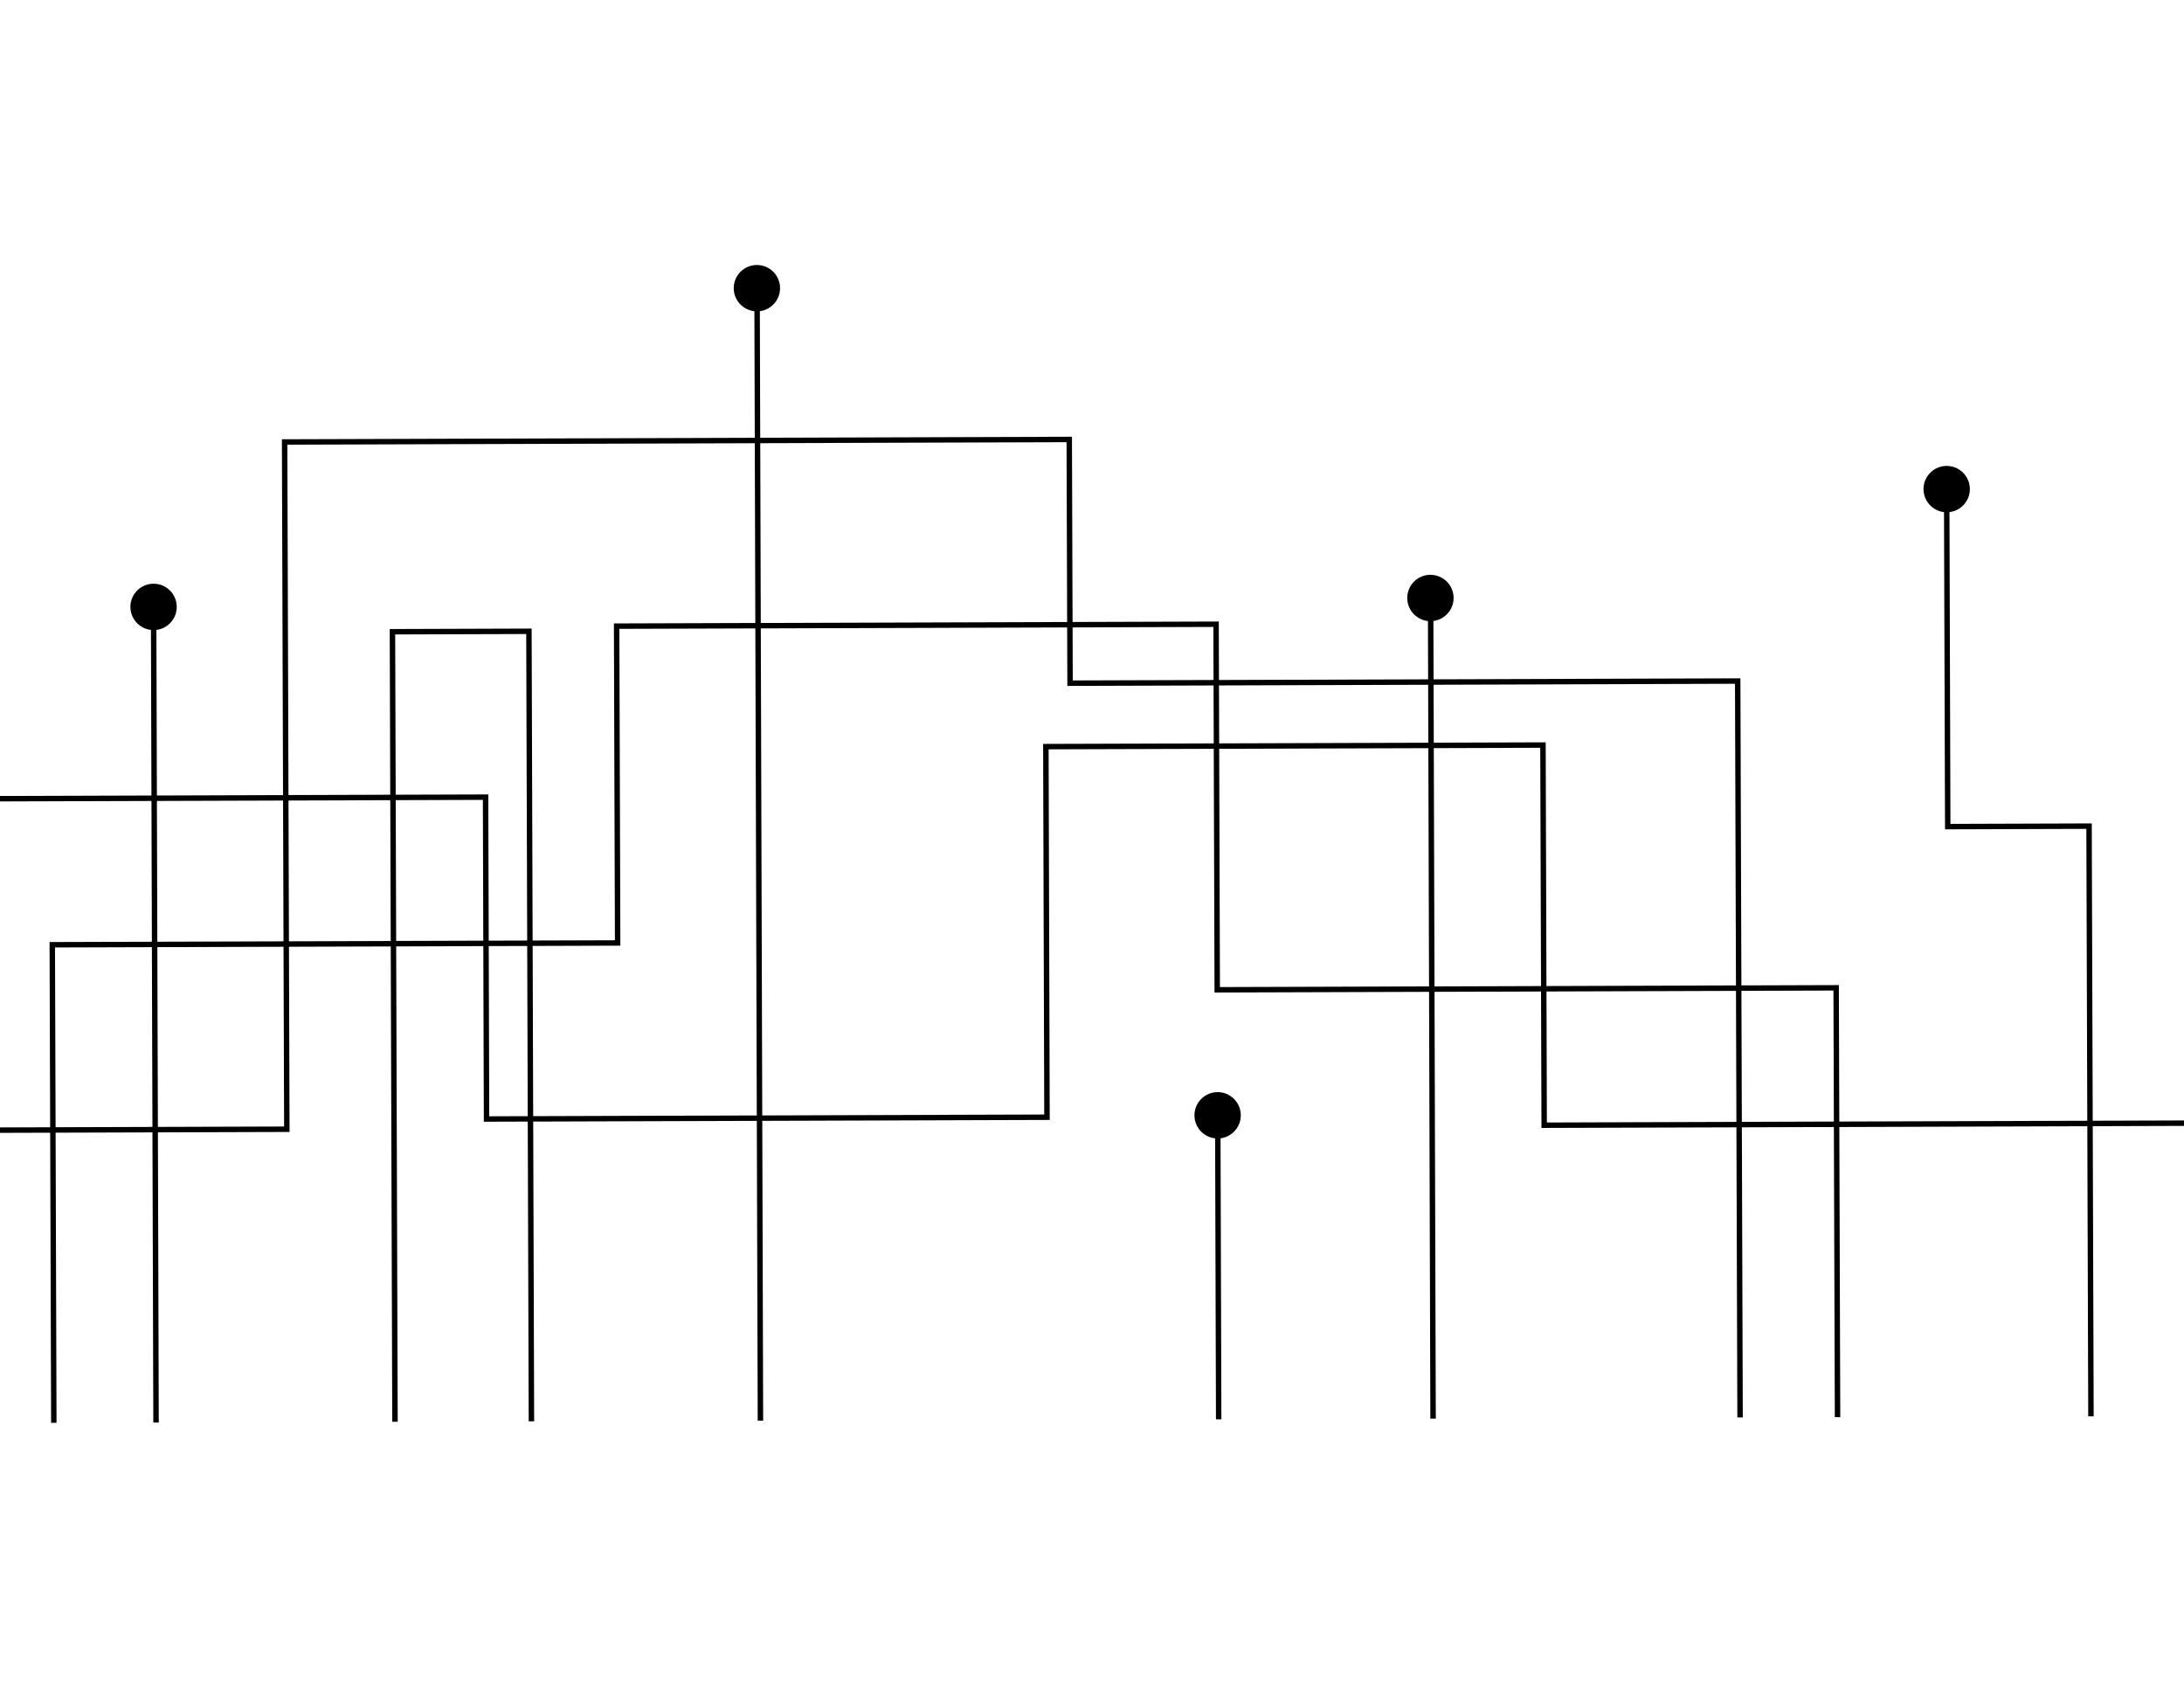 <?xml version="1.0" encoding="utf-8"?>
<!-- Generator: Adobe Illustrator 16.0.0, SVG Export Plug-In . SVG Version: 6.00 Build 0)  -->
<!DOCTYPE svg PUBLIC "-//W3C//DTD SVG 1.1//EN" "http://www.w3.org/Graphics/SVG/1.1/DTD/svg11.dtd">
<svg version="1.1" id="Layer_1" xmlns="http://www.w3.org/2000/svg" xmlns:xlink="http://www.w3.org/1999/xlink" x="0px" y="0px"
	 width="792px" height="612px" viewBox="-90 90 792 612" enable-background="new -90 90 792 612" xml:space="preserve">
<title>Lineas Diseño</title>
<g>
	<rect x="-20.397" y="398.572" transform="matrix(-0.003 -1 1 -0.003 -213.858 585.933)" width="411.028" height="1.977"/>
	<circle cx="184.467" cy="194.468" r="7.423"/>
	<path d="M176.072,194.518c-0.014-4.642,3.737-8.416,8.379-8.431s8.416,3.736,8.431,8.378c0.014,4.642-3.737,8.416-8.379,8.431
		C179.864,202.903,176.095,199.156,176.072,194.518L176.072,194.518z M190.904,194.518c-0.014-3.55-2.903-6.416-6.453-6.401
		s-6.416,2.904-6.401,6.454s2.903,6.415,6.453,6.401C188.053,200.957,190.919,198.067,190.904,194.518L190.904,194.518
		L190.904,194.518z"/>
	<polygon points="577.349,603.845 575.372,603.845 574.874,449.162 350.431,449.882 350.012,317.323 134.601,318.018 
		134.967,432.891 -70.05,433.545 -69.5,605.899 -71.463,605.913 -72.026,431.581 132.99,430.927 132.624,316.054 351.976,315.359 
		352.395,447.905 576.838,447.186 	"/>
	<polygon points="468.995,498.986 468.55,361.139 290.265,361.702 290.671,496.08 85.457,496.734 85.104,380.029 -90,380.592 
		-90,378.615 87.067,378.052 87.421,494.758 288.681,494.116 288.275,359.738 470.526,359.162 470.959,497.01 701.987,496.264 
		702,498.24 	"/>
	<polygon points="540.026,603.962 539.176,337.929 297.059,338.701 296.771,250.337 14.203,251.24 15.002,500.439 -90,500.767 
		-90,498.79 13.025,498.463 12.227,249.277 298.734,248.36 299.022,336.725 541.139,335.952 542.003,603.949 	"/>
	<rect x="296.428" y="548.279" transform="matrix(-0.003 -1 1 -0.003 -196.435 902.703)" width="110.579" height="1.964"/>
	<circle cx="351.545" cy="494.391" r="7.422"/>
	<path d="M343.152,494.431c-0.015-4.642,3.736-8.416,8.378-8.431s8.416,3.736,8.431,8.378s-3.736,8.416-8.378,8.431
		S343.167,499.072,343.152,494.431L343.152,494.431L343.152,494.431z M357.984,494.431c-0.015-3.55-2.904-6.416-6.454-6.401
		s-6.416,2.903-6.401,6.453c0.015,3.545,2.896,6.409,6.44,6.402C355.122,500.87,357.991,497.982,357.984,494.431L357.984,494.431z"
		/>
	<rect x="280.22" y="454.364" transform="matrix(-0.003 -1 1 -0.003 -24.826 885.956)" width="297.911" height="1.977"/>
	<circle cx="428.702" cy="306.792" r="7.409"/>
	<path d="M420.323,306.851c-0.015-4.642,3.736-8.416,8.378-8.431c4.642-0.014,8.416,3.737,8.431,8.379s-3.736,8.416-8.378,8.43
		C424.112,315.243,420.338,311.492,420.323,306.851L420.323,306.851L420.323,306.851z M435.155,306.851
		c-0.015-3.55-2.904-6.417-6.454-6.402s-6.416,2.904-6.401,6.454c0.015,3.545,2.896,6.408,6.44,6.401
		C432.293,313.29,435.162,310.403,435.155,306.851L435.155,306.851z"/>
	<polygon points="669.247,603.543 667.271,603.557 666.589,390.541 615.339,390.711 614.945,266.924 616.923,266.924 
		617.302,388.734 668.553,388.564 	"/>
	<circle cx="615.921" cy="267.337" r="7.41"/>
	<path d="M607.536,267.368c-0.015-4.642,3.736-8.416,8.378-8.43c4.642-0.015,8.416,3.736,8.431,8.378s-3.736,8.416-8.378,8.431
		C611.328,275.754,607.558,272.007,607.536,267.368L607.536,267.368z M622.368,267.368c0-3.55-2.878-6.428-6.428-6.428
		s-6.428,2.878-6.428,6.428s2.878,6.428,6.428,6.428c0.005,0,0.009,0,0.014,0c3.552-0.015,6.421-2.901,6.414-6.453l0,0V267.368z"/>
	<polygon points="101.729,605.363 100.826,319.89 53.307,320.046 54.223,605.507 52.246,605.52 51.329,318.083 102.79,317.912 
		103.706,605.35 	"/>
	<rect x="-181.925" y="456.689" transform="matrix(-0.003 -1 1 -0.003 -491.635 425.261)" width="296.143" height="1.977"/>
	<circle cx="-34.311" cy="310.027" r="7.422"/>
	<path d="M-42.716,310.084c-0.015-4.642,3.737-8.416,8.378-8.431c4.643-0.014,8.416,3.737,8.431,8.379s-3.736,8.416-8.378,8.43
		C-38.924,318.47-42.694,314.723-42.716,310.084L-42.716,310.084z M-27.884,310.084c-0.015-3.55-2.903-6.416-6.454-6.401
		c-3.549,0.015-6.415,2.904-6.4,6.454c0.014,3.545,2.896,6.408,6.44,6.401C-30.746,316.523-27.876,313.636-27.884,310.084
		L-27.884,310.084z"/>
</g>
</svg>

